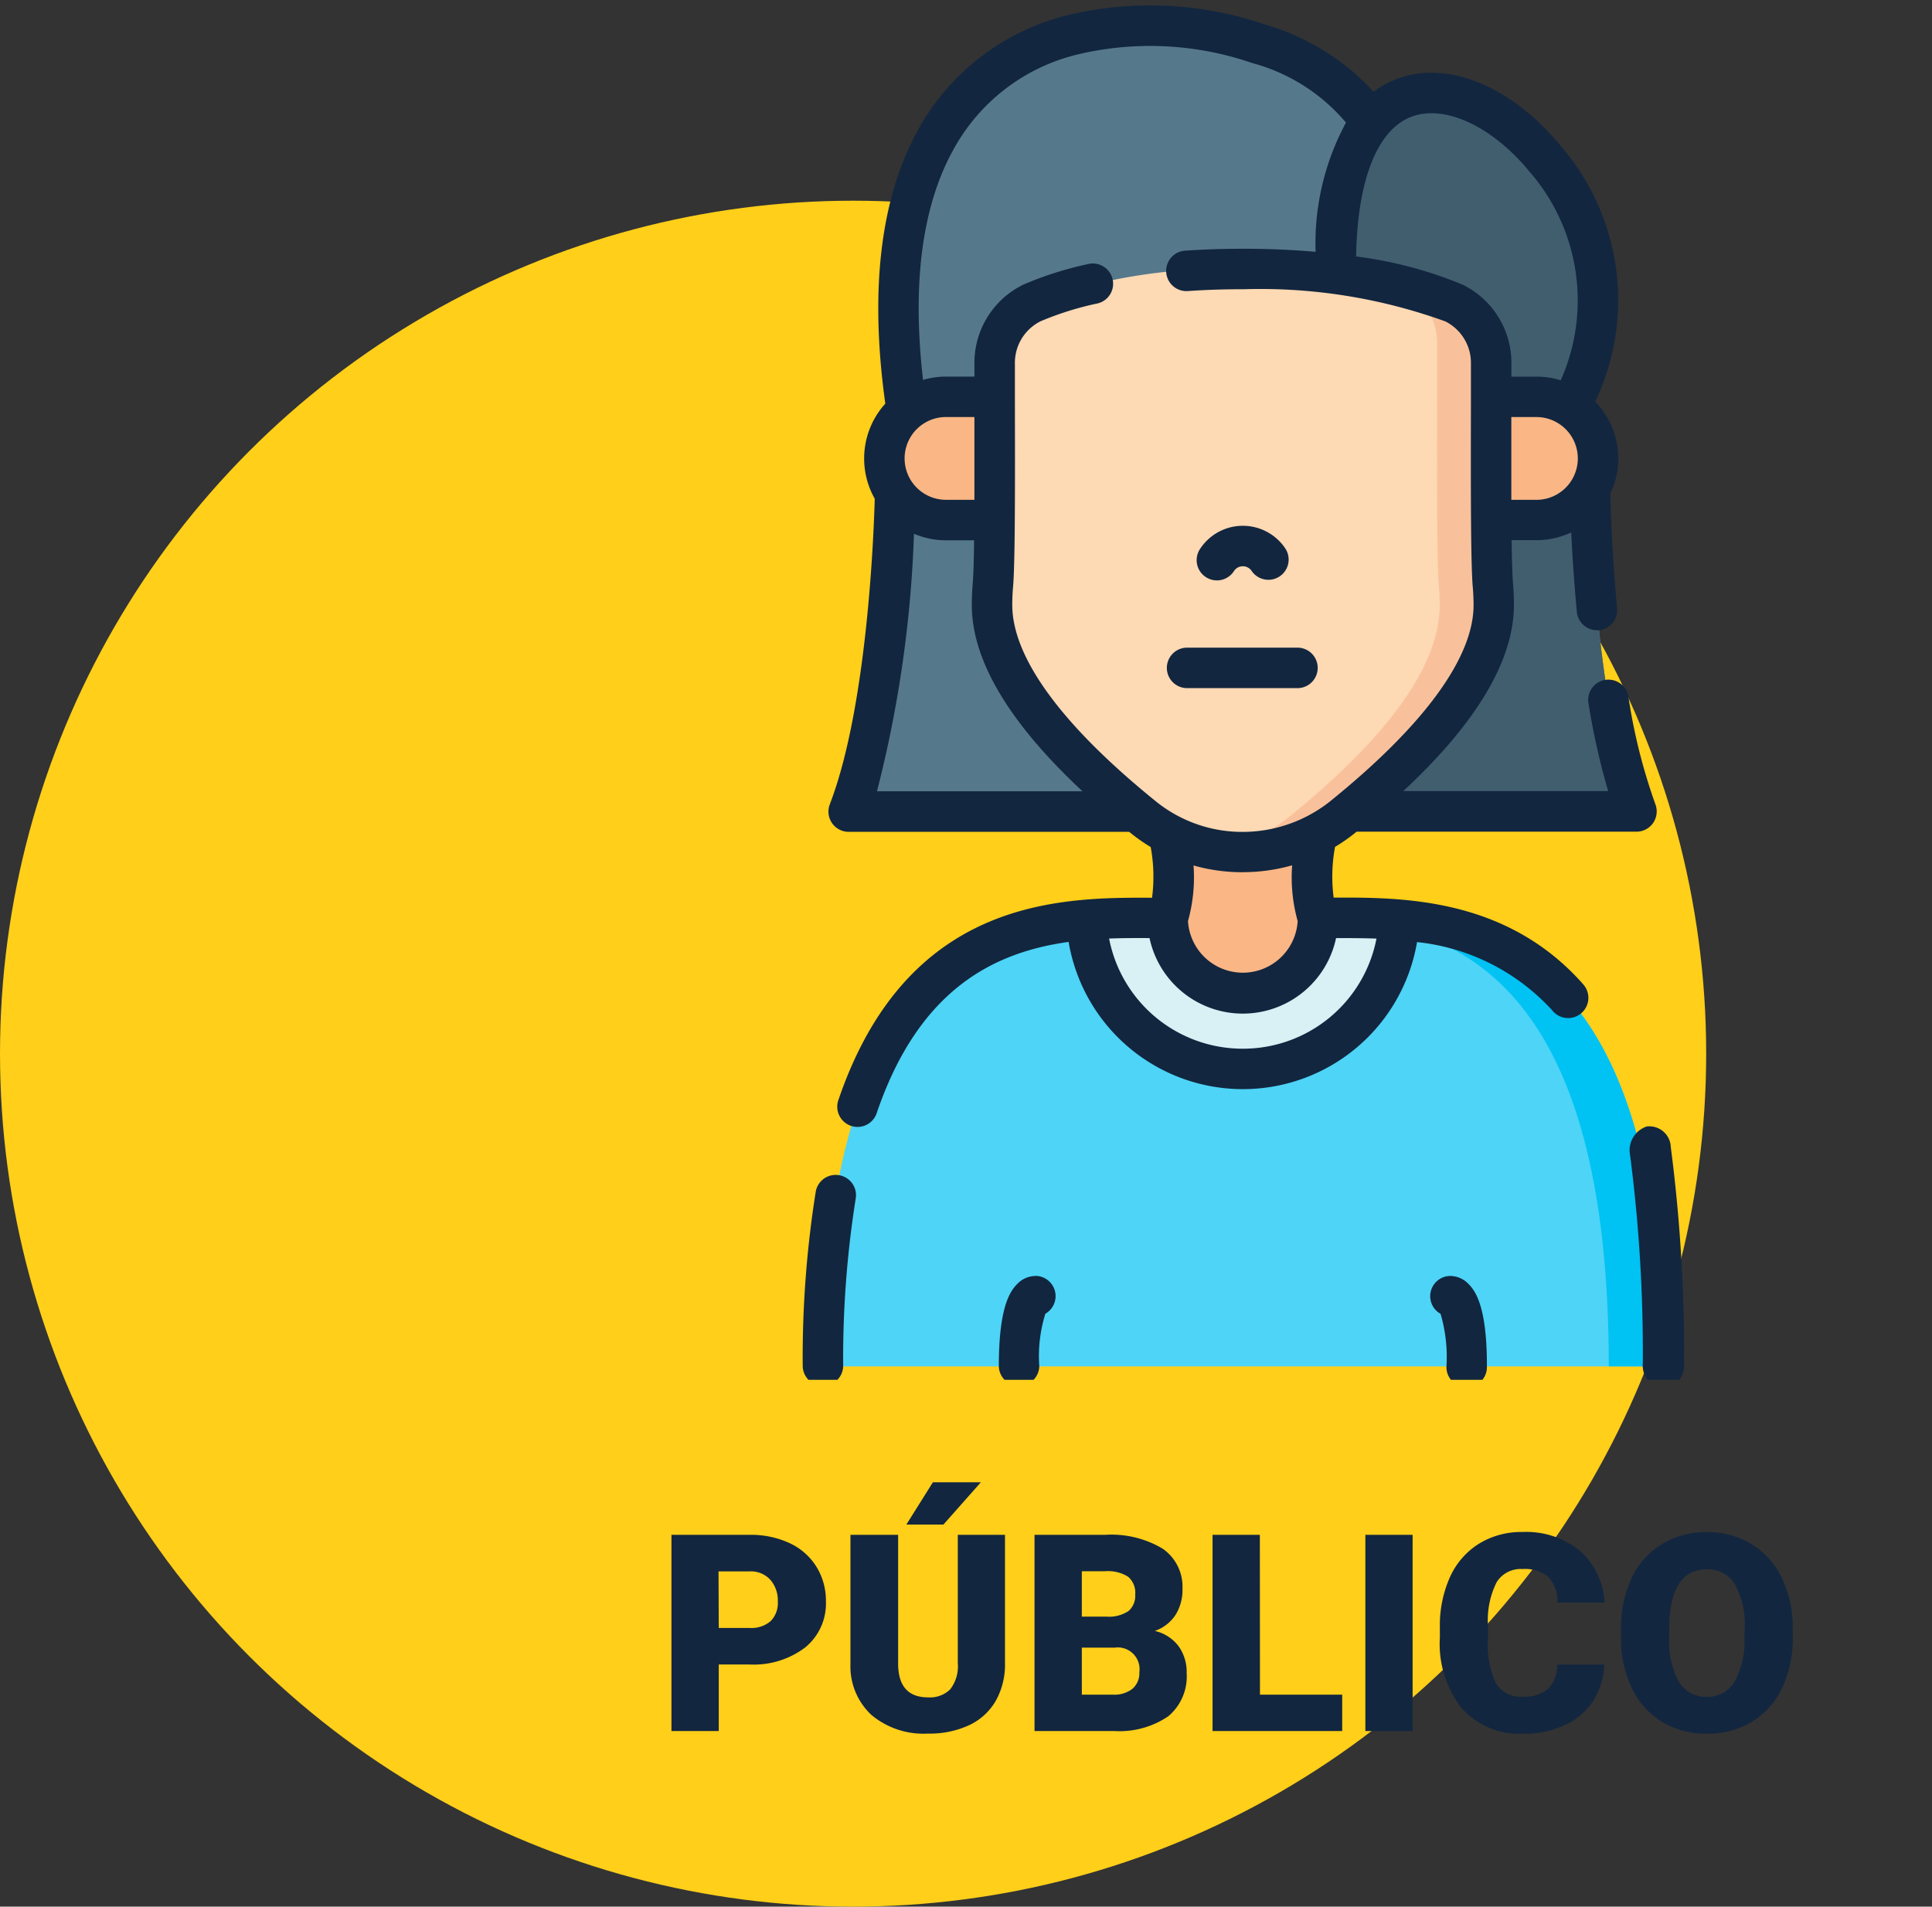 <svg xmlns="http://www.w3.org/2000/svg" xmlns:xlink="http://www.w3.org/1999/xlink" width="77" height="76" viewBox="0 0 77 76">
  <rect x="0" y="0" width="77" height="76" fill="#333333" stroke="none"/>
  <defs>
    <clipPath id="clip-path">
      <rect id="Rectángulo_5173" data-name="Rectángulo 5173" width="55" height="55" transform="translate(-0.024 -0.211)" fill="#fff" stroke="#707070" stroke-width="1"/>
    </clipPath>
  </defs>
  <g id="Grupo_111113" data-name="Grupo 111113" transform="translate(0 0.211)">
    <circle id="Elipse_4052" data-name="Elipse 4052" cx="34" cy="34" r="34" transform="translate(0 7.789)" fill="#ffcf19"/>
    <g id="Enmascarar_grupo_46" data-name="Enmascarar grupo 46" transform="translate(22.024 0)" clip-path="url(#clip-path)">
      <g id="cuenta-privada" transform="translate(9.968 0)">
        <g id="Grupo_53780" data-name="Grupo 53780" transform="translate(0.807 0.804)">
          <path id="Trazado_100493" data-name="Trazado 100493" d="M30.2,5.181C28.39.444,8.645-3.871,11.756,16.606H30.2Z" transform="translate(-8.414 -1.241)" fill="#56788b"/>
          <path id="Trazado_100494" data-name="Trazado 100494" d="M47.635,17.889c5.412-8.758-9.591-20.18-9.308-5.267v4.888Z" transform="translate(-17.888 -2.705)" fill="#415e6f"/>
          <path id="Trazado_100495" data-name="Trazado 100495" d="M39.756,42.711H8.362c1.727-4.488,1.849-12.688,1.849-12.688h27.7S38.029,38.223,39.756,42.711Z" transform="translate(-7.335 -11.379)" fill="#56788b"/>
          <path id="Trazado_100496" data-name="Trazado 100496" d="M48.3,42.711H32.612V30.023H46.448S46.57,38.223,48.3,42.711Z" transform="translate(-15.876 -11.379)" fill="#415e6f"/>
          <g id="Grupo_53777" data-name="Grupo 53777" transform="translate(0 35.57)">
            <path id="Trazado_100497" data-name="Trazado 100497" d="M40.247,74.032H6.777c0-14.914,5.774-17.405,10.51-17.806,1.174-.1,2.285-.07,3.229-.07h5.992c.936,0,2.037-.029,3.2.068,4.741.395,10.537,2.866,10.537,17.809Z" transform="translate(-6.777 -56.152)" fill="#4dd4f7"/>
            <path id="Trazado_100498" data-name="Trazado 100498" d="M50.732,74.032H48.581c0-14.942-5.8-17.414-10.537-17.809-.516-.043-1.02-.061-1.5-.068h.45c.936,0,2.037-.029,3.2.068C44.935,56.618,50.732,59.09,50.732,74.032Z" transform="translate(-17.261 -56.152)" fill="#00c2f3"/>
          </g>
          <path id="Trazado_100499" data-name="Trazado 100499" d="M35.452,56.268a6.233,6.233,0,0,1-12.45,0v-.044c1.174-.1,2.285-.07,3.229-.07h5.992c.936,0,2.037-.029,3.2.068Z" transform="translate(-12.492 -20.582)" fill="#d9f0f4"/>
          <g id="Grupo_53779" data-name="Grupo 53779" transform="translate(2.448 9.703)">
            <g id="Grupo_53778" data-name="Grupo 53778" transform="translate(0 5.099)">
              <path id="Trazado_100500" data-name="Trazado 100500" d="M49.652,24.093H47.776l.012,4.914h1.865a2.457,2.457,0,0,0,0-4.914Z" transform="translate(-23.666 -24.093)" fill="#fab684"/>
              <path id="Trazado_100501" data-name="Trazado 100501" d="M10.556,26.55a2.457,2.457,0,0,0,2.457,2.457h1.865l.012-4.914H13.013A2.457,2.457,0,0,0,10.556,26.55Z" transform="translate(-10.556 -24.093)" fill="#fab684"/>
            </g>
            <path id="Trazado_100502" data-name="Trazado 100502" d="M33.979,50.908H27.986a6.236,6.236,0,0,1,0,3.41,3,3,0,1,0,5.992,0,6.236,6.236,0,0,1,0-3.41Z" transform="translate(-16.696 -28.438)" fill="#fab684"/>
            <path id="Trazado_100503" data-name="Trazado 100503" d="M37.173,29.621c0,2.379-2.023,5.22-6.014,8.448a6.383,6.383,0,0,1-4.005,1.4,6.264,6.264,0,0,1-3.961-1.4C19.2,34.841,17.179,32,17.179,29.621c0-.253.01-.505.03-.754.1-1.038.073-5.776.071-8.836v0a2.655,2.655,0,0,1,1.486-2.452,22.442,22.442,0,0,1,8.409-1.355,27.371,27.371,0,0,1,6.434.7,12.143,12.143,0,0,1,1.976.658,2.656,2.656,0,0,1,1.485,2.452v0c0,3.06-.031,7.8.071,8.836C37.162,29.115,37.173,29.368,37.173,29.621Z" transform="translate(-12.889 -16.221)" fill="#fdd9b4"/>
            <path id="Trazado_100504" data-name="Trazado 100504" d="M42.014,30c0,2.379-2.023,5.22-6.014,8.448A6.383,6.383,0,0,1,32,39.849a6.247,6.247,0,0,1-1.072-.09,6.344,6.344,0,0,0,2.926-1.311C37.84,35.22,39.863,32.379,39.863,30c0-.253-.011-.505-.031-.754-.1-1.038-.073-5.776-.071-8.836v-.756a2.656,2.656,0,0,0-1.31-2.357,12.143,12.143,0,0,1,1.976.658,2.656,2.656,0,0,1,1.485,2.452v0c0,3.06-.031,7.8.071,8.836C42,29.494,42.014,29.747,42.014,30Z" transform="translate(-17.73 -16.599)" fill="#f9c19b"/>
          </g>
        </g>
        <g id="Grupo_53781" data-name="Grupo 53781" transform="translate(0 0)">
          <path id="Trazado_100507" data-name="Trazado 100507" d="M30.14,34.076a.806.806,0,0,0,1.115-.24.423.423,0,0,1,.712,0,.807.807,0,0,0,1.355-.875,2.037,2.037,0,0,0-3.423,0A.806.806,0,0,0,30.14,34.076Z" transform="translate(-14.069 -11.281)" fill="#12263f"/>
          <path id="Trazado_100508" data-name="Trazado 100508" d="M6.98,71.984a.807.807,0,0,0-.93.66,42.151,42.151,0,0,0-.519,6.96.807.807,0,0,0,1.613,0,40.551,40.551,0,0,1,.5-6.691A.807.807,0,0,0,6.98,71.984Z" transform="translate(-5.531 -25.351)" fill="#12263f"/>
          <path id="Trazado_100515" data-name="Trazado 100515" d="M6.216,71.987a.855.855,0,0,1,.948.819,63.4,63.4,0,0,1,.529,8.633.925.925,0,0,1-.822,1,.925.925,0,0,1-.822-1,61,61,0,0,0-.506-8.3,1,1,0,0,1,.673-1.154Z" transform="translate(27.433 -27.297)" fill="#12263f"/>
          <path id="Trazado_100509" data-name="Trazado 100509" d="M37.164,38.987c-3.043-3.412-7.151-3.432-9.914-3.418a6.482,6.482,0,0,1,.055-2.023,6.933,6.933,0,0,0,.817-.571l.041-.034H39.317a.807.807,0,0,0,.753-1.1,22.591,22.591,0,0,1-1.075-4.3.807.807,0,0,0-1.592.264,28.389,28.389,0,0,0,.788,3.518H30.024C32.954,28.6,34.435,26.1,34.435,23.9c0-.274-.011-.551-.034-.821v-.012c-.029-.294-.047-.927-.058-1.746h.989a3.245,3.245,0,0,0,1.386-.309c.04.83.109,1.933.225,3.168a.807.807,0,0,0,.8.731c.025,0,.051,0,.077,0a.807.807,0,0,0,.727-.879c-.223-2.365-.267-4.287-.273-4.563a3.257,3.257,0,0,0-.6-3.672A9.393,9.393,0,0,0,36.31,5.62c-1.94-2.377-4.491-3.436-6.5-2.7a3.786,3.786,0,0,0-.97.527A9.394,9.394,0,0,0,24.52.769,14.14,14.14,0,0,0,16.646.393a9.359,9.359,0,0,0-6.029,4.7C9.174,7.787,8.759,11.413,9.381,15.878a3.256,3.256,0,0,0-.421,3.79c-.036,1.353-.294,8.29-1.79,12.179a.807.807,0,0,0,.753,1.1H19.1l.04.032a7.038,7.038,0,0,0,.818.573,6.482,6.482,0,0,1,.054,2.022c-3.685-.019-9.748.023-12.492,8.038a.807.807,0,1,0,1.526.522c1.7-4.969,4.723-6.394,7.641-6.8a7.042,7.042,0,0,0,13.886.007,8.49,8.49,0,0,1,5.386,2.719.807.807,0,1,0,1.2-1.074ZM35.331,19.713h-1c0-1.049,0-2.209,0-3.3h1a1.649,1.649,0,1,1,0,3.3ZM30.365,4.436c1.333-.489,3.219.4,4.695,2.2A7.819,7.819,0,0,1,36.3,14.948a3.253,3.253,0,0,0-.967-.146h-1q0-.242,0-.475A3.468,3.468,0,0,0,32.4,11.141l-.027-.013a16.568,16.568,0,0,0-4.228-1.117c.05-3.054.848-5.071,2.224-5.576ZM12.039,5.857a7.683,7.683,0,0,1,5.018-3.9,12.489,12.489,0,0,1,6.95.346,7.389,7.389,0,0,1,3.734,2.373A10.136,10.136,0,0,0,26.53,9.826c-.916-.08-1.877-.121-2.863-.121H23.6c-.759,0-1.518.025-2.257.075a.807.807,0,1,0,.109,1.61c.7-.048,1.426-.072,2.15-.072h.064A21.691,21.691,0,0,1,31.7,12.6a1.851,1.851,0,0,1,1.021,1.7c0,.007,0,.017,0,.024,0,.5,0,1.037,0,1.6-.006,2.994-.012,6.387.077,7.306.018.224.028.453.028.681,0,2.092-1.976,4.795-5.716,7.818a5.608,5.608,0,0,1-3.484,1.22h-.028a5.469,5.469,0,0,1-3.438-1.221C16.417,28.7,14.441,26,14.441,23.905c0-.228.009-.457.028-.681.089-.919.083-4.312.077-7.307,0-.562,0-1.1,0-1.6q0-.01,0-.021a1.851,1.851,0,0,1,1.021-1.7,12.29,12.29,0,0,1,2.288-.715.807.807,0,0,0-.348-1.575,13.835,13.835,0,0,0-2.61.822l-.027.013a3.468,3.468,0,0,0-1.937,3.186q0,.231,0,.474H11.8a3.253,3.253,0,0,0-.915.131c-.437-3.782-.051-6.831,1.152-9.075Zm.894,13.855H11.8a1.649,1.649,0,1,1,0-3.3h1.132c0,1.089,0,2.249,0,3.3ZM9.049,31.329a47.553,47.553,0,0,0,1.474-10.264,3.247,3.247,0,0,0,1.278.261H12.92c-.011.819-.029,1.452-.058,1.746v.012c-.022.27-.034.546-.034.821,0,2.2,1.482,4.691,4.411,7.425H9.049Zm14.54,3.226h.037a7.226,7.226,0,0,0,1.97-.274,6.47,6.47,0,0,0,.22,2.223,2.19,2.19,0,0,1-4.372,0,6.464,6.464,0,0,0,.221-2.218A7.035,7.035,0,0,0,23.59,34.556Zm.042,7.036A5.42,5.42,0,0,1,18.3,37.2c.555-.021,1.1-.021,1.612-.018a3.8,3.8,0,0,0,7.434,0c.508,0,1.05,0,1.611.02A5.419,5.419,0,0,1,23.632,41.591Z" transform="translate(-6.089 0)" fill="#12263f"/>
          <path id="Trazado_100511" data-name="Trazado 100511" d="M28.7,41.141h4.454a.807.807,0,0,0,0-1.613H28.7a.807.807,0,0,0,0,1.613Z" transform="translate(-13.408 -13.923)" fill="#12263f"/>
          <path id="Trazado_100513" data-name="Trazado 100513" d="M19.067,78.19a1.015,1.015,0,0,0-.733.317c-.316.311-.737.99-.737,3.288a.807.807,0,0,0,1.613,0,5.68,5.68,0,0,1,.242-2.1.807.807,0,0,0-.384-1.508Z" transform="translate(-9.781 -27.54)" fill="#12263f"/>
          <path id="Trazado_100514" data-name="Trazado 100514" d="M45.66,78.506a1.018,1.018,0,0,0-.733-.317A.807.807,0,0,0,44.55,79.7a6.042,6.042,0,0,1,.234,2.093.807.807,0,1,0,1.613,0C46.4,79.5,45.976,78.817,45.66,78.506Z" transform="translate(-19.128 -27.54)" fill="#12263f"/>
        </g>
      </g>
    </g>
    <path id="Trazado_173870" data-name="Trazado 173870" d="M-20.354-2.653V0h-1.885V-7.82h3.121a3.635,3.635,0,0,1,1.587.33,2.489,2.489,0,0,1,1.069.94,2.567,2.567,0,0,1,.379,1.383A2.263,2.263,0,0,1-16.9-3.338a3.4,3.4,0,0,1-2.248.685Zm0-1.456h1.235a1.165,1.165,0,0,0,.835-.274A1.018,1.018,0,0,0-18-5.156a1.258,1.258,0,0,0-.3-.875,1.046,1.046,0,0,0-.806-.333h-1.257ZM-8.946-7.82V-2.7A2.942,2.942,0,0,1-9.316-1.2a2.4,2.4,0,0,1-1.063.969,3.746,3.746,0,0,1-1.638.333,3.237,3.237,0,0,1-2.25-.741,2.644,2.644,0,0,1-.838-2.03V-7.82h1.9v5.194q.032,1.284,1.192,1.284a1.154,1.154,0,0,0,.886-.322,1.506,1.506,0,0,0,.3-1.047V-7.82Zm-2.874-2.095h1.912L-11.4-8.229l-1.477,0ZM-7.769,0V-7.82H-4.96a3.978,3.978,0,0,1,2.3.553,1.841,1.841,0,0,1,.787,1.606,1.861,1.861,0,0,1-.279,1.037,1.627,1.627,0,0,1-.822.634,1.648,1.648,0,0,1,.94.6,1.749,1.749,0,0,1,.328,1.074A2.071,2.071,0,0,1-2.438-.588,3.463,3.463,0,0,1-4.595,0Zm1.885-3.325V-1.45h1.235a1.175,1.175,0,0,0,.784-.234.818.818,0,0,0,.274-.658.867.867,0,0,0-.972-.983Zm0-1.235H-4.9a1.4,1.4,0,0,0,.881-.226.8.8,0,0,0,.263-.652.843.843,0,0,0-.285-.714A1.524,1.524,0,0,0-4.96-6.37h-.924Zm7.1,3.11H4.493V0H-.674V-7.82H1.211ZM7.3,0H5.417V-7.82H7.3Zm7.638-2.648a2.856,2.856,0,0,1-.44,1.442,2.658,2.658,0,0,1-1.131.969A3.848,3.848,0,0,1,11.7.107a3.071,3.071,0,0,1-2.428-1,4.147,4.147,0,0,1-.886-2.836V-4.12a4.734,4.734,0,0,1,.4-2.011A3.032,3.032,0,0,1,9.939-7.463a3.214,3.214,0,0,1,1.74-.47,3.371,3.371,0,0,1,2.288.749,2.96,2.96,0,0,1,.983,2.065h-1.88a1.4,1.4,0,0,0-.36-1.026,1.48,1.48,0,0,0-1.031-.312,1.126,1.126,0,0,0-1.031.526A3.383,3.383,0,0,0,10.3-4.249V-3.7a3.743,3.743,0,0,0,.314,1.789A1.15,1.15,0,0,0,11.7-1.37a1.448,1.448,0,0,0,.994-.306,1.3,1.3,0,0,0,.365-.972Zm7.514-1.1a4.612,4.612,0,0,1-.424,2.025A3.136,3.136,0,0,1,20.818-.368a3.358,3.358,0,0,1-1.781.475,3.405,3.405,0,0,1-1.772-.459A3.131,3.131,0,0,1,16.06-1.665a4.479,4.479,0,0,1-.454-1.96v-.44a4.632,4.632,0,0,1,.422-2.028A3.128,3.128,0,0,1,17.236-7.45a3.381,3.381,0,0,1,1.791-.478,3.348,3.348,0,0,1,1.772.473A3.185,3.185,0,0,1,22.011-6.11a4.5,4.5,0,0,1,.438,2Zm-1.917-.328a3.289,3.289,0,0,0-.389-1.77,1.249,1.249,0,0,0-1.115-.6q-1.418,0-1.5,2.127l-.005.575A3.382,3.382,0,0,0,17.9-1.982a1.247,1.247,0,0,0,1.133.618,1.232,1.232,0,0,0,1.1-.607,3.29,3.29,0,0,0,.392-1.746Z" transform="translate(49 68.789)" fill="#12263f"/>
  </g>
</svg>
